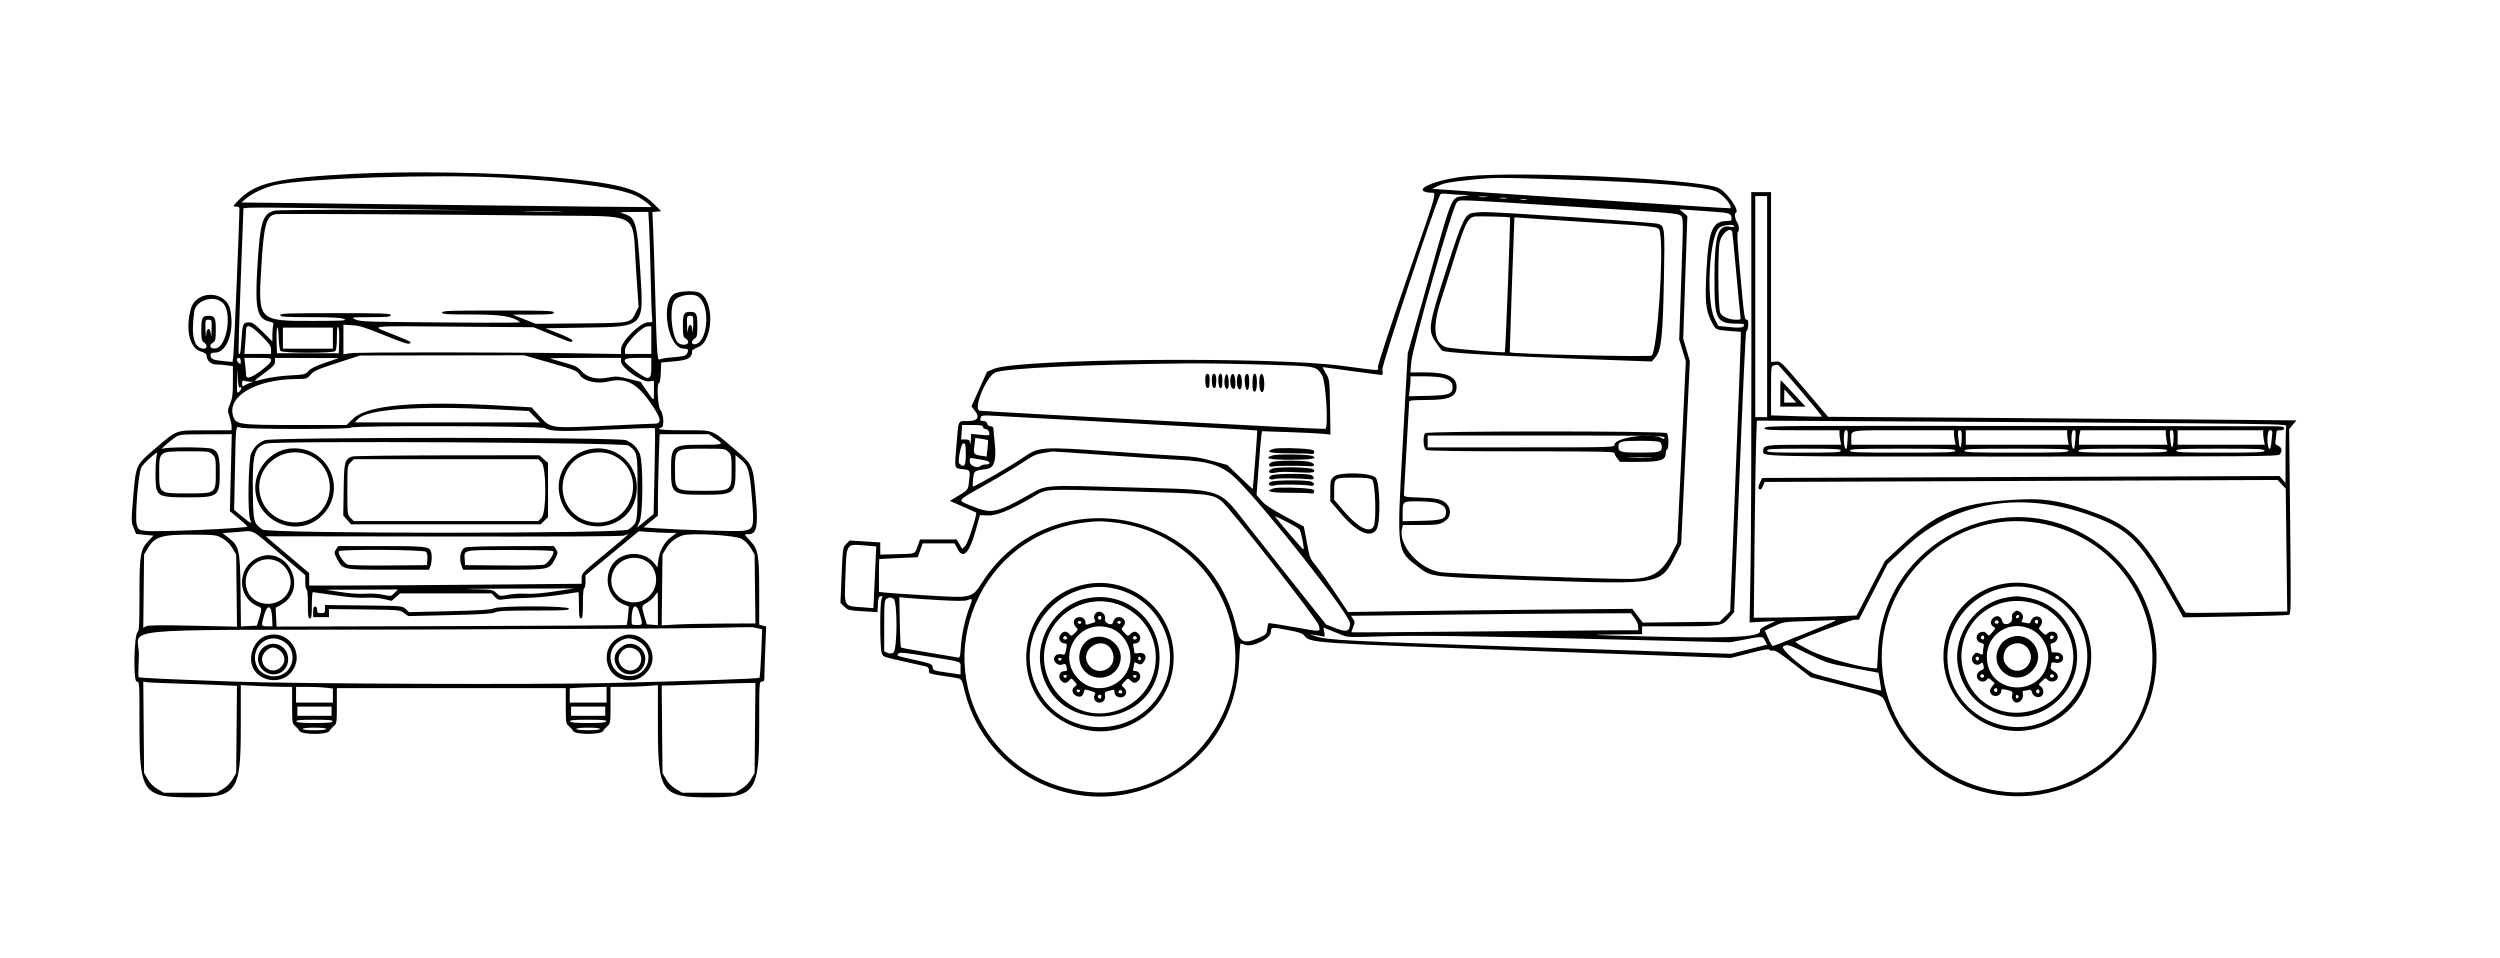 <svg id="svg" xmlns="http://www.w3.org/2000/svg" xmlns:xlink="http://www.w3.org/1999/xlink" width="400" height="153.263" viewBox="0, 0, 400,153.263"><g id="svgg"><path id="path0" d="M56.632 27.813 C 44.305 28.464,40.921 29.231,38.218 31.987 C 37.196 33.029,37.186 33.053,37.745 33.053 C 38.149 33.053,38.315 33.160,38.315 33.421 C 38.310 35.157,37.448 55.940,37.345 56.800 L 37.212 57.915 35.711 57.773 C 34.087 57.619,33.684 57.428,33.684 56.816 C 33.684 56.508,33.840 56.421,34.393 56.421 C 36.315 56.421,37.549 52.986,36.846 49.596 C 36.188 46.427,31.359 46.333,30.520 49.474 C 29.656 52.708,30.332 55.654,32.066 56.211 C 32.799 56.445,33.052 56.634,33.059 56.947 C 33.073 57.678,33.783 58.316,34.583 58.316 C 34.983 58.316,35.749 58.376,36.286 58.450 L 37.263 58.584 37.263 61.053 C 37.263 63.088,37.185 63.711,36.819 64.593 C 36.394 65.614,36.389 65.707,36.713 66.658 C 36.900 67.206,37.053 67.921,37.053 68.248 L 37.053 68.842 32.895 68.851 C 27.972 68.861,28.440 68.693,24.859 71.738 C 21.719 74.409,21.757 74.325,21.318 79.484 C 20.987 83.366,20.989 83.526,21.376 84.462 L 21.776 85.428 23.163 85.565 L 24.550 85.702 23.757 86.535 C 22.449 87.911,22.316 88.711,22.316 95.226 C 22.316 99.884,22.262 100.943,22.016 101.135 C 21.440 101.584,21.300 109.053,21.868 109.053 C 22.316 109.053,22.316 109.055,22.316 115.962 C 22.316 126.820,22.845 127.579,30.421 127.579 C 37.954 127.579,38.526 126.779,38.526 116.245 L 38.526 109.619 41.211 109.756 C 42.687 109.831,44.534 109.893,45.316 109.894 L 46.737 109.895 46.737 112.827 C 46.737 115.611,46.761 115.779,47.211 116.151 C 47.471 116.367,47.789 116.729,47.918 116.956 C 48.271 117.581,52.360 117.581,52.714 116.956 C 52.842 116.729,53.161 116.367,53.421 116.151 C 53.869 115.780,53.895 115.607,53.895 112.932 L 53.895 110.105 72.211 110.105 L 90.526 110.105 90.526 112.932 C 90.526 115.607,90.552 115.780,91.000 116.151 C 91.261 116.367,91.579 116.729,91.707 116.956 C 92.061 117.581,96.150 117.581,96.503 116.956 C 96.632 116.729,96.950 116.367,97.211 116.151 C 97.660 115.779,97.684 115.611,97.684 112.827 L 97.684 109.895 99.737 109.893 C 100.866 109.893,102.571 109.831,103.526 109.757 L 105.263 109.622 105.263 116.246 C 105.263 126.779,105.835 127.579,113.368 127.579 C 120.944 127.579,121.474 126.820,121.474 115.962 C 121.474 109.193,121.482 109.053,121.895 109.053 C 122.262 109.053,122.316 108.912,122.316 107.947 C 122.317 107.339,122.379 105.355,122.454 103.538 L 122.591 100.235 122.032 100.095 L 121.474 99.954 121.474 94.752 C 121.474 88.712,121.327 87.896,119.992 86.492 C 118.994 85.444,119.001 85.474,119.780 85.474 C 121.081 85.474,121.328 84.213,120.933 79.599 C 120.484 74.362,120.493 74.382,117.523 71.857 C 113.739 68.639,114.283 68.844,109.526 68.843 C 106.966 68.843,105.474 68.765,105.474 68.632 C 105.474 68.516,105.616 68.421,105.789 68.421 C 106.298 68.421,106.219 66.306,105.684 65.627 C 105.228 65.047,105.038 61.263,105.465 61.263 C 105.576 61.263,105.694 60.529,105.728 59.632 L 105.789 58.000 107.921 57.811 C 110.128 57.615,110.737 57.260,110.737 56.172 C 110.737 56.012,111.136 55.743,111.625 55.572 C 114.207 54.673,114.356 47.857,111.817 46.796 C 111.034 46.469,108.697 46.577,107.950 46.975 C 105.591 48.231,106.832 55.789,109.397 55.789 C 110.135 55.789,110.246 55.975,109.899 56.623 C 109.733 56.933,109.319 57.036,107.742 57.158 C 106.668 57.242,105.679 57.399,105.543 57.509 C 105.176 57.806,105.084 56.494,104.846 47.474 C 104.730 43.074,104.577 38.225,104.507 36.699 L 104.380 33.925 105.084 33.857 L 105.789 33.789 104.620 32.628 C 102.073 30.099,98.970 29.296,88.000 28.330 C 79.560 27.586,65.366 27.352,56.632 27.813 M234.632 28.209 C 229.614 28.725,225.694 30.433,228.632 30.822 C 229.946 30.997,230.417 29.170,225.043 44.744 C 222.491 52.142,220.431 58.436,220.465 58.729 C 220.538 59.360,221.097 59.379,214.737 58.533 C 203.408 57.026,162.914 57.377,159.017 59.016 L 157.928 59.474 156.680 62.243 L 155.431 65.012 155.933 65.653 C 156.831 66.801,156.464 67.368,154.823 67.368 C 153.245 67.368,153.381 67.097,153.060 70.878 C 152.697 75.143,152.641 74.892,154.000 75.062 C 155.295 75.224,155.267 75.165,155.019 77.228 C 154.876 78.425,154.923 78.375,152.673 79.724 L 151.978 80.141 154.042 81.044 C 155.177 81.541,156.135 81.973,156.172 82.005 C 156.398 82.201,154.844 86.971,154.427 87.363 L 153.949 87.812 153.508 87.064 L 153.067 86.316 150.134 86.316 L 147.200 86.316 146.812 87.395 C 146.347 88.687,146.596 88.594,143.421 88.673 L 140.842 88.737 140.842 87.762 L 140.842 86.787 138.396 86.634 L 135.949 86.482 135.397 87.034 C 134.850 87.581,134.843 87.627,134.658 92.025 L 134.471 96.463 135.078 97.058 C 135.646 97.616,135.832 97.663,138.041 97.800 L 140.398 97.947 140.462 96.713 C 140.514 95.712,140.600 95.464,140.912 95.404 C 141.239 95.342,141.263 95.396,141.070 95.757 C 140.753 96.350,140.765 103.811,141.085 104.512 C 141.365 105.128,141.167 105.056,144.842 105.885 C 146.405 106.237,147.897 106.575,148.158 106.635 C 148.489 106.712,148.632 106.899,148.632 107.258 C 148.632 107.821,148.468 107.769,151.849 108.290 C 154.073 108.633,153.784 108.352,154.399 110.777 C 157.826 124.284,172.942 131.318,185.579 125.285 C 193.207 121.643,197.890 114.461,198.255 105.842 C 198.323 104.250,198.429 102.947,198.490 102.947 C 198.551 102.947,198.893 103.050,199.248 103.177 C 200.409 103.588,203.242 102.209,203.328 101.191 C 203.405 100.284,203.325 100.294,206.203 100.831 C 207.717 101.113,208.394 101.338,208.639 101.641 C 209.661 102.903,209.192 102.871,244.526 104.122 L 276.947 105.271 279.987 104.491 C 282.146 103.937,283.050 103.783,283.110 103.960 C 283.157 104.102,283.391 104.160,283.653 104.094 C 284.008 104.005,284.760 104.483,286.933 106.176 L 289.752 108.373 295.350 109.798 C 301.819 111.445,301.122 111.086,301.979 113.211 C 308.035 128.231,327.168 132.226,338.548 120.846 C 348.359 111.035,346.854 94.618,335.418 86.712 C 320.981 76.732,301.258 86.639,300.479 104.263 C 300.414 105.739,300.346 106.947,300.328 106.947 C 298.229 106.947,292.125 105.328,289.766 104.146 C 288.294 103.408,287.175 102.751,287.281 102.685 C 288.135 102.158,296.156 99.158,296.713 99.158 L 297.422 99.158 299.711 94.711 L 302.000 90.264 305.053 87.417 C 312.822 80.171,323.659 78.428,334.907 82.616 C 340.867 84.835,342.592 86.663,348.103 96.601 L 349.312 98.781 357.551 98.637 C 362.082 98.558,365.967 98.444,366.184 98.382 C 366.568 98.274,366.575 97.837,366.423 83.458 L 366.267 68.645 366.849 67.954 L 367.430 67.263 350.926 67.115 C 341.848 67.033,324.989 66.904,313.461 66.826 L 292.500 66.686 288.711 62.238 C 284.949 57.823,284.915 57.790,284.145 57.851 L 283.368 57.913 283.368 44.325 L 283.368 30.737 281.786 30.737 L 280.204 30.737 280.223 56.368 C 280.234 70.466,280.173 85.958,280.089 90.796 L 279.935 99.592 282.020 99.477 L 284.105 99.362 282.792 99.986 C 281.892 100.413,281.514 100.703,281.592 100.905 C 281.956 101.855,277.432 102.151,266.401 101.900 C 254.484 101.629,253.086 101.558,258.684 101.509 L 262.737 101.474 262.737 100.842 L 262.737 100.211 267.652 100.211 C 275.213 100.211,275.543 100.164,276.597 98.939 L 277.462 97.936 278.343 75.547 C 278.828 63.233,279.300 53.108,279.392 53.046 C 279.753 52.806,279.864 51.158,279.519 51.158 C 279.111 51.158,279.096 51.055,278.400 43.398 C 277.970 38.674,277.897 37.181,278.089 37.063 C 278.339 36.908,278.219 35.921,277.895 35.474 C 277.596 35.062,277.473 34.141,277.705 34.063 C 278.469 33.809,276.320 30.699,274.947 30.071 C 271.831 28.645,243.227 27.324,234.632 28.209 M80.421 28.424 C 92.087 29.062,99.614 30.129,102.099 31.496 C 103.052 32.021,104.327 33.022,104.182 33.133 C 104.140 33.165,90.605 33.024,74.105 32.820 C 57.605 32.616,42.874 32.439,41.368 32.426 L 38.632 32.404 39.368 31.770 C 40.403 30.880,42.486 29.925,44.159 29.575 C 49.308 28.497,69.838 27.845,80.421 28.424 M250.769 28.743 C 264.874 29.188,272.948 29.836,274.645 30.658 C 275.799 31.217,277.241 32.972,276.837 33.326 C 276.760 33.393,234.072 30.607,230.000 30.269 L 229.158 30.199 230.211 29.694 C 231.037 29.297,232.010 29.111,234.737 28.831 C 239.253 28.367,238.926 28.368,250.769 28.743 M234.000 31.184 C 235.258 31.214,235.259 31.215,234.316 31.350 C 232.126 31.665,232.515 30.769,228.670 44.385 L 225.241 56.526 224.435 71.040 C 223.464 88.517,223.403 88.058,227.094 90.848 C 229.050 92.327,228.817 92.301,245.263 92.844 C 266.158 93.533,265.634 93.629,268.180 88.632 L 268.985 87.053 269.680 72.411 L 270.375 57.769 269.844 55.978 L 269.313 54.187 269.645 44.382 L 269.978 34.577 269.357 34.028 L 268.737 33.479 270.211 33.593 C 271.021 33.655,272.806 33.781,274.177 33.872 C 276.731 34.042,277.042 34.164,277.049 35.000 C 277.052 35.284,276.877 35.368,276.288 35.368 C 274.027 35.368,273.400 36.822,273.059 42.848 C 272.768 47.999,272.895 49.564,273.741 51.263 C 274.521 52.830,274.421 52.772,276.665 52.950 L 278.526 53.097 278.526 54.139 C 278.526 54.711,278.145 64.767,277.679 76.485 L 276.831 97.789 275.992 98.632 L 275.152 99.474 268.997 99.545 L 262.842 99.616 262.006 98.513 L 261.170 97.411 246.217 97.549 C 237.992 97.625,227.758 97.740,223.474 97.805 L 215.684 97.924 213.684 94.922 C 212.584 93.271,211.203 91.331,210.616 90.610 C 209.676 89.457,209.515 89.115,209.279 87.755 C 209.131 86.906,208.919 85.766,208.806 85.223 L 208.602 84.235 205.565 82.592 C 203.341 81.388,202.330 80.711,201.788 80.063 L 201.048 79.178 201.374 74.799 C 201.553 72.391,201.750 70.100,201.812 69.709 L 201.924 68.996 206.173 69.138 C 208.509 69.215,210.973 69.336,211.647 69.405 L 212.873 69.532 212.805 65.134 C 212.737 60.756,212.734 60.733,212.149 59.737 C 211.826 59.187,211.589 58.737,211.623 58.737 C 211.657 58.737,213.753 59.021,216.282 59.368 C 218.810 59.716,220.978 60.000,221.098 60.000 C 221.236 60.000,221.266 59.683,221.180 59.140 C 221.063 58.410,229.692 32.345,230.470 31.079 C 230.532 30.978,231.068 30.954,231.660 31.025 C 232.252 31.096,233.305 31.168,234.000 31.184 M237.842 31.519 C 237.524 31.567,237.003 31.567,236.684 31.519 C 236.366 31.471,236.626 31.432,237.263 31.432 C 237.900 31.432,238.161 31.471,237.842 31.519 M282.737 49.053 L 282.737 66.737 281.789 66.737 L 280.842 66.737 280.842 49.053 L 280.842 31.368 281.789 31.368 L 282.737 31.368 282.737 49.053 M241.108 31.727 C 240.849 31.777,240.376 31.778,240.056 31.730 C 239.736 31.682,239.947 31.641,240.526 31.639 C 241.105 31.638,241.367 31.677,241.108 31.727 M244.263 31.938 C 244.003 31.988,243.576 31.988,243.316 31.938 C 243.055 31.888,243.268 31.847,243.789 31.847 C 244.311 31.847,244.524 31.888,244.263 31.938 M251.466 33.051 C 267.381 34.032,268.538 34.129,268.926 34.517 C 269.338 34.928,269.339 35.027,269.006 44.632 L 268.671 54.332 269.202 56.061 L 269.734 57.789 269.046 72.316 L 268.359 86.842 267.555 88.421 C 265.899 91.673,264.289 92.631,260.480 92.632 C 256.025 92.632,232.574 91.801,230.668 91.575 C 227.165 91.159,223.651 87.251,224.334 84.530 L 224.467 84.000 227.300 84.000 C 230.188 84.000,230.638 83.904,231.526 83.095 C 232.087 82.584,232.153 81.576,231.671 80.888 C 231.023 79.962,230.174 79.714,227.316 79.619 C 224.744 79.533,224.632 79.510,224.633 79.080 C 224.634 78.834,224.822 75.458,225.051 71.579 C 225.280 67.700,225.468 64.408,225.470 64.263 C 225.473 64.066,226.160 64.000,228.197 64.000 C 231.901 64.000,233.053 63.497,233.053 61.877 C 233.053 60.274,231.512 59.582,227.939 59.580 L 225.667 59.579 225.804 57.947 C 226.017 55.417,232.447 32.880,233.099 32.378 C 233.710 31.909,231.810 31.839,251.466 33.051 M63.579 33.471 L 76.105 33.649 60.357 33.581 C 51.082 33.542,44.318 33.594,43.901 33.709 C 41.988 34.238,41.612 35.496,41.174 42.842 C 40.774 49.542,41.124 51.027,43.209 51.485 C 43.716 51.596,43.806 51.702,43.706 52.074 C 43.639 52.323,43.583 52.998,43.582 53.574 L 43.579 54.621 42.048 53.100 C 40.831 51.891,40.388 51.580,39.890 51.582 C 38.888 51.587,38.805 51.762,38.644 54.211 C 38.493 56.500,38.432 56.818,38.193 56.579 C 38.126 56.512,38.268 51.309,38.510 45.018 C 38.751 38.727,38.948 33.484,38.948 33.368 C 38.947 33.145,41.404 33.155,63.579 33.471 M89.433 33.841 C 88.079 33.878,85.806 33.878,84.380 33.842 C 82.955 33.805,84.063 33.775,86.842 33.775 C 89.621 33.775,90.787 33.805,89.433 33.841 M103.862 36.263 C 103.934 37.566,104.046 41.237,104.111 44.421 C 104.176 47.605,104.276 50.518,104.335 50.895 C 104.438 51.564,104.423 51.579,103.646 51.579 C 102.441 51.579,99.368 54.644,99.368 55.845 L 99.368 56.647 91.947 56.527 C 80.104 56.336,57.261 56.328,56.053 56.515 L 54.947 56.685 54.947 54.319 L 54.947 51.952 56.368 52.037 C 57.535 52.106,58.464 52.397,61.552 53.656 C 64.207 54.740,65.380 55.125,65.538 54.968 C 65.831 54.674,65.989 54.759,62.737 53.455 C 59.213 52.042,58.276 52.147,73.368 52.265 L 85.368 52.359 88.261 53.548 C 91.352 54.818,91.579 54.881,91.579 54.473 C 91.579 54.328,90.608 53.831,89.421 53.368 L 87.263 52.526 93.684 52.417 C 103.192 52.256,103.030 52.425,102.439 43.324 C 101.922 35.378,101.714 34.705,99.599 34.140 C 98.988 33.977,99.312 33.934,101.287 33.916 L 103.732 33.895 103.862 36.263 M235.767 34.043 C 234.384 34.256,234.030 34.997,231.403 43.186 C 228.490 52.269,228.410 52.852,229.803 54.876 C 230.234 55.501,230.654 56.054,230.737 56.105 C 231.263 56.430,239.187 56.921,250.822 57.348 L 264.275 57.843 264.765 57.290 C 265.814 56.105,266.037 54.218,266.222 44.930 C 266.392 36.384,266.369 36.155,265.303 35.815 C 264.537 35.571,239.409 33.875,237.368 33.930 C 236.789 33.945,236.069 33.996,235.767 34.043 M87.511 34.494 C 102.823 34.669,101.130 33.669,101.755 42.912 L 102.173 49.087 101.725 50.007 C 100.898 51.710,101.069 51.676,92.925 51.747 L 85.725 51.810 83.862 51.077 L 82.000 50.344 85.316 50.330 C 88.117 50.318,88.632 50.267,88.632 50.000 C 88.632 49.724,87.497 49.684,79.684 49.684 C 71.871 49.684,70.737 49.724,70.737 50.000 C 70.737 50.271,71.403 50.316,75.471 50.316 C 80.212 50.316,82.107 50.620,83.200 51.558 C 83.338 51.676,75.150 51.659,62.842 51.517 C 58.450 51.466,57.457 51.398,56.842 51.105 C 56.118 50.759,56.161 50.753,59.316 50.745 C 62.026 50.738,62.526 50.688,62.526 50.421 C 62.526 50.145,61.404 50.105,53.684 50.105 C 45.965 50.105,44.842 50.145,44.842 50.421 C 44.842 50.692,45.519 50.738,49.632 50.746 C 53.230 50.753,54.578 50.828,55.053 51.045 C 55.608 51.299,55.009 51.336,50.105 51.347 C 41.305 51.366,41.293 51.353,41.801 42.851 C 42.219 35.847,42.597 34.476,44.165 34.266 C 44.881 34.170,71.478 34.310,87.511 34.494 M241.593 34.787 C 241.704 34.899,240.894 56.229,240.774 56.349 C 240.662 56.460,234.014 55.944,231.884 55.658 C 229.522 55.341,229.038 52.733,230.501 48.207 C 231.080 46.414,232.188 42.911,232.963 40.421 C 234.404 35.796,234.861 34.889,235.871 34.656 C 236.302 34.557,241.483 34.675,241.593 34.787 M254.632 35.584 C 265.975 36.294,265.415 36.210,265.606 37.227 C 266.230 40.555,265.170 56.097,264.265 56.885 C 263.949 57.160,241.808 56.648,241.559 56.360 C 241.529 56.326,242.269 34.996,242.307 34.793 C 242.312 34.766,242.861 34.793,243.526 34.854 C 244.192 34.915,249.189 35.243,254.632 35.584 M277.474 36.205 C 277.474 36.320,277.202 36.356,276.858 36.287 C 274.844 35.885,274.316 37.630,274.316 44.690 C 274.316 51.275,274.596 51.789,278.184 51.789 C 278.951 51.789,279.120 51.853,279.024 52.105 C 278.889 52.456,278.255 52.496,276.229 52.284 L 274.922 52.148 274.332 50.969 C 272.915 48.137,273.476 37.699,275.114 36.411 C 275.663 35.978,277.474 35.821,277.474 36.205 M277.152 37.105 C 277.199 37.250,277.480 40.068,277.776 43.368 C 278.072 46.668,278.368 49.771,278.433 50.263 C 278.552 51.154,278.549 51.158,277.879 51.158 C 276.676 51.158,275.573 50.705,275.249 50.078 C 274.872 49.348,274.815 39.970,275.179 38.632 C 275.550 37.270,276.871 36.248,277.152 37.105 M111.741 47.484 C 113.644 48.818,113.322 54.558,111.316 55.059 C 110.599 55.238,110.484 54.575,111.158 54.154 C 111.524 53.926,111.579 53.663,111.579 52.146 C 111.579 50.205,111.419 49.895,110.421 49.895 C 109.423 49.895,109.263 50.205,109.263 52.146 C 109.263 53.663,109.318 53.926,109.684 54.154 C 110.705 54.791,109.727 55.534,108.636 54.950 C 107.519 54.352,106.992 49.313,107.916 48.069 C 108.554 47.210,110.849 46.859,111.741 47.484 M35.669 48.492 C 37.208 50.031,36.276 55.595,34.453 55.750 C 33.564 55.825,33.358 55.252,34.105 54.786 C 34.471 54.557,34.526 54.295,34.526 52.777 C 34.526 50.837,34.367 50.526,33.368 50.526 C 32.370 50.526,32.211 50.837,32.211 52.777 C 32.211 54.295,32.266 54.557,32.632 54.786 C 33.178 55.127,33.186 55.789,32.643 55.789 C 31.045 55.789,30.518 53.784,31.081 49.848 C 31.345 47.998,34.301 47.124,35.669 48.492 M110.911 52.158 C 110.888 53.143,110.842 53.435,110.793 52.895 C 110.741 52.312,110.611 52.000,110.421 52.000 C 110.231 52.000,110.101 52.312,110.049 52.895 C 110.000 53.435,109.954 53.143,109.932 52.158 C 109.895 50.548,109.902 50.526,110.421 50.526 C 110.940 50.526,110.947 50.548,110.911 52.158 M33.858 52.789 C 33.836 53.775,33.789 54.067,33.741 53.526 C 33.688 52.943,33.558 52.632,33.368 52.632 C 33.178 52.632,33.049 52.943,32.996 53.526 C 32.948 54.067,32.901 53.775,32.879 52.789 C 32.843 51.180,32.849 51.158,33.368 51.158 C 33.888 51.158,33.894 51.180,33.858 52.789 M41.847 53.742 C 43.104 55.007,43.368 55.391,43.368 55.952 L 43.368 56.632 41.232 56.632 L 39.096 56.632 39.232 55.021 C 39.307 54.135,39.368 53.140,39.368 52.810 C 39.368 51.740,40.152 52.035,41.847 53.742 M44.877 56.147 C 45.190 56.524,53.267 56.544,53.642 56.168 C 53.801 56.009,53.895 55.214,53.895 54.021 C 53.895 52.710,53.962 52.194,54.114 52.345 C 54.243 52.475,54.308 53.371,54.272 54.545 L 54.211 56.526 49.263 56.526 L 44.316 56.526 44.254 54.648 C 44.221 53.615,44.268 52.621,44.360 52.438 C 44.457 52.243,44.552 52.885,44.588 53.989 C 44.622 55.025,44.752 55.996,44.877 56.147 M104.211 54.421 L 104.211 56.632 102.105 56.632 L 100.000 56.632 100.000 55.952 C 100.000 55.021,102.724 52.211,103.626 52.211 L 104.211 52.211 104.211 54.421 M53.263 54.105 L 53.263 55.789 49.263 55.789 L 45.263 55.789 45.263 54.105 L 45.263 52.421 49.263 52.421 L 53.263 52.421 53.263 54.105 M88.060 58.053 C 92.148 59.227,92.288 59.286,92.775 60.020 C 93.424 61.000,95.506 61.474,97.284 61.048 C 99.988 60.399,101.742 61.212,103.788 64.062 C 105.819 66.893,106.034 67.788,104.684 67.792 C 104.250 67.794,100.863 67.938,97.158 68.113 C 88.044 68.544,88.139 68.557,86.417 66.670 L 85.057 65.179 80.160 64.899 C 66.553 64.120,58.753 64.804,56.520 66.972 L 55.460 68.000 47.452 68.000 C 38.123 68.000,37.712 67.940,37.288 66.525 C 36.337 63.352,41.027 60.665,47.564 60.638 C 49.067 60.632,49.149 60.605,49.698 59.947 C 50.191 59.357,50.769 59.100,53.924 58.073 L 57.579 56.883 70.713 56.863 L 83.846 56.842 88.060 58.053 M38.526 57.815 C 38.526 58.282,38.478 58.327,38.211 58.105 C 38.037 57.961,37.895 57.713,37.895 57.553 C 37.895 57.394,38.037 57.263,38.211 57.263 C 38.411 57.263,38.526 57.465,38.526 57.815 M43.368 57.679 C 43.368 57.950,42.830 58.501,41.823 59.258 C 40.148 60.519,39.370 60.737,39.367 59.947 C 39.366 59.687,39.305 58.976,39.232 58.368 L 39.099 57.263 41.234 57.263 C 43.220 57.263,43.368 57.292,43.368 57.679 M52.013 58.047 C 50.469 58.575,49.674 58.967,49.338 59.366 C 48.883 59.907,48.740 59.941,46.377 60.068 C 45.012 60.142,43.187 60.388,42.322 60.616 C 40.322 61.141,40.322 61.151,42.319 59.682 C 43.727 58.646,44.000 58.349,44.000 57.854 L 44.000 57.263 49.105 57.280 L 54.211 57.296 52.013 58.047 M99.368 57.851 C 99.368 58.798,102.625 61.128,103.793 61.016 L 104.632 60.936 104.632 62.468 C 104.632 64.324,104.710 64.319,103.486 62.544 L 102.483 61.089 100.576 60.618 C 98.877 60.198,98.530 60.174,97.387 60.398 C 95.443 60.778,94.001 60.445,93.053 59.395 C 92.409 58.683,92.049 58.506,90.211 58.003 C 89.053 57.685,88.066 57.389,88.018 57.344 C 87.969 57.300,90.504 57.263,93.649 57.263 L 99.368 57.263 99.368 57.851 M104.211 58.842 C 104.211 60.899,103.809 60.962,101.545 59.258 C 99.297 57.566,99.382 57.263,102.105 57.263 L 104.211 57.263 104.211 58.842 M202.211 58.338 C 210.811 58.602,210.541 58.553,211.527 60.042 C 212.120 60.938,212.579 68.176,212.070 68.625 C 211.944 68.737,157.016 65.838,156.692 65.703 C 155.710 65.293,157.845 60.185,159.247 59.589 C 160.826 58.919,173.917 58.305,190.105 58.142 C 192.479 58.118,197.926 58.206,202.211 58.338 M288.074 62.450 C 290.008 64.724,291.561 66.615,291.524 66.652 C 291.487 66.688,289.637 66.661,287.413 66.590 L 283.368 66.460 283.368 62.508 C 283.368 58.577,283.371 58.555,283.842 58.464 C 284.103 58.414,284.370 58.360,284.436 58.344 C 284.503 58.329,286.140 60.176,288.074 62.450 M38.310 62.004 C 38.706 61.759,38.706 62.278,38.311 62.636 C 37.899 63.009,37.895 62.992,37.938 60.822 C 37.980 58.649,37.981 58.646,38.051 60.376 C 38.091 61.335,38.207 62.067,38.310 62.004 M192.987 59.925 C 192.755 60.157,192.820 61.856,193.067 62.009 C 193.415 62.224,193.513 62.003,193.547 60.926 C 193.577 60.006,193.336 59.576,192.987 59.925 M194.039 59.925 C 193.808 60.157,193.873 61.856,194.119 62.009 C 194.468 62.224,194.566 62.003,194.600 60.926 C 194.629 60.006,194.389 59.576,194.039 59.925 M195.088 59.930 C 194.785 60.233,194.936 62.105,195.263 62.105 C 195.506 62.105,195.579 61.836,195.579 60.947 C 195.579 59.875,195.437 59.581,195.088 59.930 M195.938 60.665 C 195.809 61.629,196.110 62.501,196.453 62.157 C 196.725 61.885,196.590 59.948,196.292 59.851 C 196.156 59.806,196.008 60.146,195.938 60.665 M196.973 60.114 C 196.735 60.733,196.837 61.839,197.155 62.103 C 197.573 62.450,197.733 62.035,197.645 60.830 C 197.577 59.902,197.206 59.507,196.973 60.114 M198.026 60.114 C 197.831 60.621,197.873 61.745,198.100 62.104 C 198.447 62.653,198.767 62.030,198.697 60.941 C 198.631 59.922,198.270 59.477,198.026 60.114 M199.251 60.062 C 199.015 60.676,199.248 62.421,199.566 62.421 C 199.955 62.421,200.005 59.967,199.619 59.838 C 199.481 59.792,199.316 59.893,199.251 60.062 M200.550 59.961 C 200.363 60.264,200.338 62.222,200.518 62.513 C 200.828 63.015,201.105 62.362,201.105 61.130 C 201.105 60.017,200.849 59.478,200.550 59.961 M201.605 60.114 C 201.407 60.630,201.454 62.169,201.679 62.525 C 202.048 63.109,202.342 62.434,202.275 61.153 C 202.212 59.959,201.869 59.426,201.605 60.114 M230.842 60.443 C 231.932 60.741,232.421 61.191,232.421 61.895 C 232.421 63.051,231.857 63.256,228.474 63.332 L 225.412 63.400 225.548 62.408 C 225.623 61.862,225.684 61.144,225.684 60.813 L 225.684 60.211 227.842 60.212 C 229.029 60.212,230.379 60.316,230.842 60.443 M39.965 61.069 L 40.526 61.086 39.895 61.308 C 39.547 61.430,39.145 61.624,39.000 61.738 C 38.803 61.894,38.737 61.802,38.737 61.372 C 38.737 60.934,38.816 60.828,39.070 60.925 C 39.253 60.995,39.656 61.060,39.965 61.069 M284.842 62.947 L 284.842 65.053 286.861 65.053 L 288.880 65.053 286.937 62.947 C 285.869 61.789,284.960 60.842,284.918 60.842 C 284.876 60.842,284.842 61.789,284.842 62.947 M286.517 63.421 L 287.422 64.421 286.448 64.421 L 285.474 64.421 285.474 63.333 C 285.474 62.735,285.505 62.285,285.543 62.333 C 285.581 62.382,286.020 62.871,286.517 63.421 M79.416 65.509 L 84.622 65.763 85.513 66.671 L 86.403 67.579 71.586 67.579 L 56.769 67.579 57.254 67.063 C 58.767 65.452,66.762 64.891,79.416 65.509 M180.388 67.684 C 191.776 68.304,201.122 68.842,201.159 68.880 C 201.210 68.932,200.500 78.114,200.436 78.239 C 200.428 78.254,199.512 77.397,198.400 76.333 L 196.380 74.399 193.927 73.732 C 192.005 73.209,190.881 73.038,188.737 72.942 C 187.232 72.875,182.123 72.545,177.384 72.210 C 166.711 71.454,166.197 71.490,163.789 73.157 C 161.886 74.475,155.807 77.982,155.667 77.843 C 155.613 77.788,155.630 77.218,155.706 76.576 C 155.856 75.297,155.806 75.332,157.946 75.019 C 159.080 74.853,159.445 73.602,159.157 70.871 C 159.046 69.813,158.953 68.782,158.951 68.579 C 158.949 68.347,158.785 68.211,158.507 68.211 C 158.243 68.211,158.022 68.041,157.956 67.789 C 157.884 67.517,157.669 67.368,157.344 67.368 C 156.839 67.368,156.751 67.220,156.949 66.701 C 157.027 66.499,157.420 66.440,158.370 66.489 C 159.093 66.526,169.001 67.064,180.388 67.684 M349.852 67.718 C 363.613 67.837,365.898 67.900,365.799 68.156 C 365.736 68.321,365.684 70.442,365.684 72.871 L 365.684 77.287 365.201 76.725 L 364.718 76.163 323.332 76.320 L 281.946 76.477 281.601 77.200 C 281.272 77.891,281.298 78.316,281.671 78.316 C 281.766 78.316,281.956 78.045,282.093 77.713 L 282.343 77.110 323.381 76.953 L 364.420 76.796 365.068 77.490 L 365.717 78.185 365.838 88.009 L 365.960 97.834 357.938 97.988 C 353.525 98.073,349.826 98.087,349.716 98.020 C 349.607 97.952,348.849 96.688,348.031 95.212 C 343.173 86.430,341.057 84.233,335.449 82.143 C 330.540 80.313,327.507 79.733,323.684 79.894 C 314.163 80.293,310.267 81.727,304.705 86.876 L 301.579 89.771 299.316 94.126 L 297.053 98.481 293.421 98.610 C 291.424 98.681,287.724 98.762,285.199 98.790 L 280.608 98.842 280.730 86.526 C 280.798 79.753,280.908 72.656,280.976 70.756 L 281.100 67.301 307.445 67.441 C 321.934 67.517,341.017 67.642,349.852 67.718 M157.263 68.301 C 157.263 68.467,157.476 68.633,157.737 68.670 C 158.046 68.713,158.235 68.906,158.280 69.225 C 158.348 69.707,158.332 69.711,156.859 69.566 L 155.368 69.419 155.337 70.446 C 155.318 71.061,155.270 71.241,155.218 70.895 C 155.143 70.403,155.029 70.316,154.460 70.316 L 153.789 70.316 153.862 69.158 L 153.934 68.000 155.598 68.000 C 156.902 68.000,157.263 68.065,157.263 68.301 M288.368 68.161 C 283.182 68.209,282.316 68.262,282.316 68.530 C 282.316 68.799,283.150 68.842,288.316 68.842 L 294.316 68.842 294.316 69.342 C 294.316 69.617,294.375 70.138,294.447 70.500 L 294.579 71.158 288.673 71.158 C 282.399 71.158,282.105 71.204,282.105 72.183 C 282.105 73.081,280.765 73.053,323.501 73.053 C 360.393 73.053,364.423 73.020,364.722 72.722 C 365.221 72.223,365.126 71.603,364.508 71.322 C 364.051 71.114,363.984 70.976,364.087 70.458 C 364.155 70.119,364.211 69.617,364.211 69.342 C 364.211 68.927,364.318 68.842,364.842 68.842 C 365.263 68.842,365.474 68.737,365.474 68.526 C 365.474 68.273,365.151 68.210,363.842 68.208 C 362.945 68.207,346.958 68.183,328.316 68.156 C 309.674 68.128,291.697 68.130,288.368 68.161 M47.618 68.632 C 52.962 68.632,56.022 68.556,56.105 68.421 C 56.329 68.059,86.639 68.139,87.218 68.504 C 88.057 69.032,89.897 69.074,97.340 68.734 C 101.376 68.549,104.725 68.444,104.782 68.501 C 104.838 68.557,104.815 71.672,104.730 75.422 L 104.576 82.240 103.243 83.337 L 101.909 84.434 102.318 83.533 C 102.920 82.207,102.936 73.820,102.339 72.526 C 101.869 71.507,101.202 70.866,100.162 70.431 C 98.977 69.936,43.550 69.936,42.365 70.431 C 41.324 70.866,40.658 71.507,40.187 72.526 C 39.738 73.499,39.592 81.980,40.006 83.068 C 40.320 83.893,40.242 83.868,38.784 82.667 L 37.462 81.579 37.595 75.053 C 37.744 67.698,37.673 68.176,38.580 68.437 C 38.954 68.544,43.021 68.632,47.618 68.632 M295.617 70.263 C 295.533 71.637,295.462 71.957,295.284 71.772 C 294.915 71.389,294.930 68.842,295.301 68.842 C 295.667 68.842,295.696 68.973,295.617 70.263 M312.632 69.342 C 312.632 69.617,312.691 70.138,312.763 70.500 L 312.895 71.158 304.553 71.158 L 296.211 71.158 296.211 70.333 C 296.211 68.724,295.550 68.842,304.549 68.842 L 312.632 68.842 312.632 69.342 M313.880 69.947 C 313.857 71.652,313.572 72.120,313.405 70.728 C 313.206 69.070,313.227 68.842,313.579 68.842 C 313.821 68.842,313.891 69.099,313.880 69.947 M330.737 69.342 C 330.737 69.617,330.796 70.138,330.868 70.500 L 331.000 71.158 322.763 71.158 L 314.526 71.158 314.526 70.000 L 314.526 68.842 322.632 68.842 L 330.737 68.842 330.737 69.342 M332.053 70.263 C 331.947 71.650,331.877 71.951,331.705 71.772 C 331.322 71.374,331.352 68.842,331.741 68.842 C 332.131 68.842,332.154 68.946,332.053 70.263 M346.526 69.342 C 346.526 69.617,346.586 70.138,346.658 70.500 L 346.789 71.158 339.711 71.158 L 332.632 71.158 332.634 70.474 C 332.636 70.097,332.694 69.576,332.764 69.316 L 332.891 68.842 339.709 68.842 L 346.526 68.842 346.526 69.342 M347.775 69.947 C 347.752 71.652,347.467 72.120,347.299 70.728 C 347.100 69.070,347.121 68.842,347.474 68.842 C 347.716 68.842,347.786 69.099,347.775 69.947 M362.105 69.342 C 362.105 69.617,362.164 70.138,362.237 70.500 L 362.368 71.158 355.395 71.158 L 348.421 71.158 348.421 70.000 L 348.421 68.842 355.263 68.842 L 362.105 68.842 362.105 69.342 M363.477 70.263 C 363.331 71.644,363.248 71.953,363.073 71.772 C 362.653 71.336,362.725 68.842,363.158 68.842 C 363.613 68.842,363.623 68.888,363.477 70.263 M228.042 69.305 C 227.605 69.742,227.720 71.738,228.197 71.993 C 228.466 72.137,233.622 72.211,243.460 72.211 C 255.873 72.211,258.316 72.258,258.316 72.498 C 258.316 72.656,258.512 73.035,258.752 73.340 L 259.188 73.895 262.341 73.895 C 265.746 73.895,266.526 73.624,266.526 72.443 C 266.526 72.213,266.621 71.966,266.737 71.895 C 267.034 71.711,267.000 69.610,266.695 69.305 C 266.329 68.939,228.408 68.939,228.042 69.305 M36.933 75.632 L 36.782 81.790 38.178 82.947 C 38.946 83.584,39.575 84.167,39.576 84.244 C 39.582 84.532,25.165 85.156,23.352 84.945 C 22.195 84.811,22.153 84.784,21.891 83.988 C 21.553 82.964,22.116 75.730,22.608 74.788 C 22.960 74.112,25.440 71.912,25.151 72.532 C 24.840 73.197,24.778 77.652,25.069 78.355 C 25.512 79.425,26.131 79.579,29.980 79.579 C 34.987 79.579,35.158 79.447,35.158 75.579 C 35.158 72.997,34.929 72.251,34.006 71.830 C 33.303 71.510,26.693 71.485,26.039 71.801 C 25.479 72.070,26.975 70.697,28.000 70.000 C 28.713 69.515,28.871 69.498,32.910 69.486 L 37.083 69.474 36.933 75.632 M114.385 70.125 C 115.905 71.132,115.854 71.158,112.338 71.158 C 107.567 71.158,107.368 71.318,107.368 75.158 C 107.368 79.026,107.539 79.158,112.547 79.158 C 117.516 79.158,117.684 79.026,117.684 75.136 L 117.684 72.818 118.517 73.514 C 119.728 74.527,119.936 75.229,120.299 79.512 C 120.710 84.375,120.620 84.716,118.865 84.935 C 117.813 85.067,108.850 84.794,104.688 84.505 L 102.954 84.384 104.109 83.444 L 105.263 82.503 105.263 80.128 C 105.263 78.821,105.326 75.889,105.402 73.613 L 105.540 69.474 109.471 69.474 L 113.401 69.474 114.385 70.125 M266.316 70.007 C 266.316 70.262,266.229 70.284,265.909 70.113 C 264.202 69.199,258.316 70.010,258.316 71.158 C 258.316 71.575,258.175 71.579,243.368 71.579 L 228.421 71.579 228.421 70.632 L 228.421 69.684 247.368 69.684 C 264.263 69.684,266.316 69.719,266.316 70.007 M158.075 70.428 C 158.116 70.468,158.083 71.074,158.002 71.776 L 157.854 73.051 156.979 72.920 C 155.793 72.741,155.731 72.647,155.903 71.267 L 156.053 70.065 157.027 70.210 C 157.562 70.290,158.034 70.388,158.075 70.428 M265.642 70.779 C 265.781 70.918,265.895 71.231,265.895 71.474 C 265.895 72.323,265.536 72.421,262.421 72.421 C 259.306 72.421,258.947 72.323,258.947 71.474 C 258.947 70.624,259.306 70.526,262.421 70.526 C 264.449 70.526,265.470 70.606,265.642 70.779 M100.551 71.276 C 102.003 72.361,102.000 72.347,102.000 78.000 C 102.000 83.653,102.003 83.639,100.551 84.724 C 99.632 85.410,42.894 85.410,41.976 84.724 C 40.565 83.670,40.533 83.546,40.458 78.775 C 40.361 72.686,40.680 71.526,42.600 70.965 C 44.190 70.501,99.913 70.800,100.551 71.276 M154.526 72.751 C 154.526 74.548,154.283 74.890,153.501 74.194 C 153.187 73.915,153.756 70.947,154.123 70.947 C 154.489 70.947,154.526 71.115,154.526 72.751 M46.089 71.813 C 43.216 72.235,40.842 75.035,40.842 78.000 C 40.842 83.405,47.563 86.301,51.439 82.567 C 55.922 78.250,52.267 70.905,46.089 71.813 M94.737 71.809 C 91.212 72.333,88.847 75.594,89.492 79.042 C 90.899 86.564,101.882 85.625,101.893 77.981 C 101.898 74.110,98.570 71.240,94.737 71.809 M203.842 71.809 C 202.256 72.280,203.089 72.526,206.263 72.526 C 207.971 72.526,209.554 72.574,209.782 72.632 C 210.057 72.702,210.220 72.618,210.269 72.380 C 210.323 72.117,210.159 71.996,209.645 71.916 C 208.140 71.684,204.490 71.617,203.842 71.809 M116.536 72.306 C 117.022 72.793,117.053 72.960,117.053 75.158 C 117.053 78.560,117.098 78.526,112.526 78.526 C 107.955 78.526,108.000 78.560,108.000 75.158 C 108.000 71.756,107.955 71.789,112.526 71.789 C 115.954 71.789,116.029 71.799,116.536 72.306 M294.526 72.105 C 294.526 72.378,293.731 72.421,288.632 72.421 C 283.532 72.421,282.737 72.378,282.737 72.105 C 282.737 71.832,283.532 71.789,288.632 71.789 C 293.731 71.789,294.526 71.832,294.526 72.105 M312.842 72.105 C 312.842 72.381,311.766 72.421,304.421 72.421 C 297.076 72.421,296.000 72.381,296.000 72.105 C 296.000 71.830,297.076 71.789,304.421 71.789 C 311.766 71.789,312.842 71.830,312.842 72.105 M330.947 72.105 C 330.947 72.381,329.883 72.421,322.632 72.421 C 315.380 72.421,314.316 72.381,314.316 72.105 C 314.316 71.830,315.380 71.789,322.632 71.789 C 329.883 71.789,330.947 71.830,330.947 72.105 M346.737 72.105 C 346.737 72.380,345.802 72.421,339.586 72.421 C 333.315 72.421,332.449 72.382,332.555 72.105 C 332.660 71.833,333.652 71.789,339.707 71.789 C 345.815 71.789,346.737 71.831,346.737 72.105 M362.316 72.105 C 362.316 72.380,361.392 72.421,355.263 72.421 C 349.135 72.421,348.211 72.380,348.211 72.105 C 348.211 71.831,349.135 71.789,355.263 71.789 C 361.392 71.789,362.316 71.831,362.316 72.105 M34.010 72.727 C 34.496 73.214,34.526 73.381,34.526 75.579 C 34.526 78.981,34.572 78.947,30.000 78.947 C 25.428 78.947,25.474 78.981,25.474 75.579 C 25.474 72.177,25.428 72.211,30.000 72.211 C 33.428 72.211,33.502 72.220,34.010 72.727 M49.848 73.029 C 52.955 74.614,53.755 78.962,51.438 81.669 C 48.624 84.957,43.140 83.857,41.770 79.731 C 40.182 74.949,45.296 70.706,49.848 73.029 M98.292 72.935 C 103.486 75.621,101.511 83.605,95.653 83.605 C 90.864 83.605,88.325 78.255,91.277 74.384 C 92.728 72.482,96.077 71.790,98.292 72.935 M177.263 72.833 C 182.068 73.175,187.279 73.513,188.842 73.586 C 193.528 73.804,195.623 74.511,197.761 76.596 C 202.357 81.079,216.000 98.376,216.000 99.720 C 216.000 101.043,215.473 101.213,213.621 100.487 L 212.178 99.921 207.814 94.434 C 205.413 91.416,201.876 86.953,199.953 84.514 C 194.724 77.886,196.337 78.434,180.737 77.989 C 166.935 77.596,167.477 77.559,164.811 79.064 C 159.329 82.158,158.637 82.291,155.314 80.897 C 153.101 79.968,152.856 80.289,158.000 77.376 C 160.200 76.130,162.805 74.564,163.789 73.896 C 165.283 72.883,165.806 72.647,166.947 72.473 C 167.700 72.358,168.363 72.252,168.421 72.238 C 168.479 72.224,172.458 72.492,177.263 72.833 M203.640 72.852 C 202.055 73.341,203.082 73.579,206.677 73.556 C 210.007 73.534,210.947 73.360,209.956 72.948 C 209.355 72.697,204.383 72.622,203.640 72.852 M56.316 73.041 C 55.135 73.524,55.058 73.832,54.988 78.320 L 54.923 82.493 55.550 83.194 L 56.176 83.895 71.346 83.895 L 86.517 83.895 87.100 83.311 L 87.684 82.727 87.684 78.399 L 87.684 74.071 86.997 73.456 L 86.309 72.842 71.523 72.855 C 63.391 72.863,56.547 72.946,56.316 73.041 M264.062 73.209 C 263.228 73.249,261.807 73.249,260.904 73.209 C 260.002 73.170,260.684 73.137,262.421 73.137 C 264.158 73.137,264.896 73.169,264.062 73.209 M157.421 73.616 C 158.445 73.760,158.688 74.316,157.726 74.316 C 157.402 74.316,157.035 74.417,156.912 74.541 C 156.414 75.038,155.158 74.540,155.158 73.845 C 155.158 73.241,155.191 73.217,155.842 73.350 C 156.218 73.427,156.929 73.547,157.421 73.616 M86.641 73.990 C 87.449 74.798,87.449 82.044,86.641 82.852 L 86.124 83.368 71.368 83.368 L 56.612 83.368 56.096 82.852 C 55.584 82.340,55.579 82.296,55.579 78.421 C 55.579 74.546,55.584 74.502,56.096 73.990 L 56.612 73.474 71.368 73.474 L 86.124 73.474 86.641 73.990 M203.538 73.925 C 202.767 74.207,202.971 74.832,203.765 74.624 C 204.230 74.502,207.963 74.486,209.663 74.598 C 210.500 74.654,210.410 74.151,209.539 73.909 C 208.543 73.633,204.307 73.644,203.538 73.925 M203.530 74.999 C 202.620 75.417,203.074 75.882,204.128 75.611 C 204.629 75.482,205.928 75.461,207.474 75.558 C 210.004 75.715,210.639 75.607,210.137 75.105 C 209.762 74.730,204.308 74.642,203.530 74.999 M203.430 76.063 C 202.700 76.469,203.116 76.885,203.999 76.632 C 204.577 76.466,207.637 76.501,209.789 76.698 C 210.401 76.754,210.314 76.153,209.684 75.978 C 208.748 75.718,203.934 75.783,203.430 76.063 M213.375 76.290 C 212.893 76.772,212.842 76.986,212.842 78.510 L 212.842 80.197 214.668 82.322 C 217.182 85.249,219.389 86.176,220.263 84.673 C 220.939 83.512,220.804 77.077,220.089 76.405 C 219.218 75.586,214.166 75.499,213.375 76.290 M219.532 76.749 C 220.055 77.115,220.263 83.326,219.782 84.224 C 219.180 85.350,217.317 84.427,215.165 81.937 L 213.474 79.980 213.474 78.608 C 213.474 76.417,213.468 76.421,216.487 76.421 C 218.479 76.421,219.170 76.495,219.532 76.749 M203.397 77.068 C 202.594 77.390,203.183 77.937,204.019 77.646 C 204.567 77.455,208.594 77.505,209.767 77.717 C 210.392 77.831,210.413 77.290,209.793 77.054 C 209.094 76.788,204.068 76.799,203.397 77.068 M203.842 78.125 C 202.256 78.595,203.089 78.842,206.263 78.842 C 207.971 78.842,209.554 78.889,209.782 78.947 C 210.057 79.017,210.220 78.933,210.269 78.696 C 210.323 78.433,210.159 78.312,209.645 78.232 C 208.140 78.000,204.490 77.933,203.842 78.125 M181.263 78.636 C 193.382 78.977,193.951 79.038,195.410 80.150 C 196.653 81.097,210.770 99.114,211.011 100.060 C 211.287 101.150,211.483 101.136,207.035 100.336 C 204.845 99.942,203.011 99.660,202.961 99.708 C 202.911 99.757,202.816 100.190,202.750 100.670 C 202.635 101.519,202.594 101.558,201.178 102.157 C 199.000 103.079,198.315 102.733,197.815 100.456 C 193.558 81.076,167.919 76.467,157.158 93.149 C 155.498 95.721,155.580 95.701,148.474 95.280 C 145.376 95.096,142.345 94.892,141.737 94.826 L 140.632 94.707 140.632 92.090 C 140.632 90.651,140.655 89.462,140.684 89.447 C 140.713 89.433,142.110 89.362,143.788 89.289 L 146.838 89.158 147.235 88.053 L 147.632 86.947 150.185 86.947 L 152.738 86.947 153.240 87.895 C 154.111 89.536,155.128 88.450,156.130 84.807 L 156.787 82.421 157.990 82.477 C 159.371 82.542,161.506 81.687,164.986 79.678 C 167.697 78.113,166.168 78.211,181.263 78.636 M229.789 80.443 C 230.880 80.741,231.368 81.191,231.368 81.895 C 231.368 83.048,230.802 83.256,227.452 83.331 L 224.421 83.399 224.424 82.279 C 224.429 80.165,224.377 80.210,226.814 80.212 C 227.987 80.212,229.326 80.316,229.789 80.443 M207.914 84.709 C 208.149 84.952,208.721 87.770,208.567 87.924 C 208.499 87.992,205.224 84.213,204.028 82.686 C 203.737 82.315,207.487 84.267,207.914 84.709 M178.211 83.586 C 195.802 85.571,203.810 106.085,192.240 119.527 C 183.458 129.731,166.894 129.108,158.724 118.266 C 148.616 104.851,156.862 85.539,173.526 83.601 C 175.699 83.348,176.091 83.347,178.211 83.586 M326.236 83.690 C 346.655 87.198,351.172 114.407,332.966 124.228 C 319.176 131.666,302.040 122.062,301.117 106.378 C 300.301 92.529,312.669 81.358,326.236 83.690 M44.789 88.576 L 48.842 92.023 48.842 93.169 C 48.842 93.800,48.937 94.316,49.053 94.316 C 49.180 94.316,49.263 95.228,49.263 96.632 C 49.263 98.550,49.317 98.947,49.579 98.947 C 49.839 98.947,49.895 98.573,49.895 96.842 C 49.895 95.684,49.966 94.739,50.053 94.742 C 50.139 94.745,51.726 94.970,53.579 95.241 C 55.797 95.566,57.487 95.701,58.526 95.637 C 59.502 95.576,60.596 95.653,61.389 95.839 L 62.673 96.139 63.340 95.543 L 64.007 94.947 71.335 94.947 L 78.663 94.947 79.174 95.495 C 79.644 95.999,79.768 96.029,80.737 95.876 C 81.316 95.784,82.879 95.690,84.211 95.666 C 85.542 95.643,87.939 95.424,89.538 95.180 C 91.136 94.936,92.486 94.737,92.538 94.737 C 92.589 94.737,92.632 95.684,92.632 96.842 C 92.632 98.573,92.688 98.947,92.947 98.947 C 93.210 98.947,93.263 98.538,93.263 96.526 C 93.263 95.053,93.346 94.105,93.474 94.105 C 93.589 94.105,93.684 93.644,93.684 93.079 L 93.684 92.054 97.947 88.527 L 102.211 85.000 104.085 85.132 C 105.116 85.204,106.473 85.263,107.101 85.263 L 108.243 85.263 107.344 85.949 C 106.254 86.780,105.511 88.151,105.332 89.657 L 105.200 90.777 104.685 90.119 C 103.062 88.045,99.397 88.167,97.958 90.342 C 96.461 92.604,97.357 95.739,99.777 96.707 L 100.617 97.043 100.489 98.469 C 100.420 99.253,100.320 99.942,100.269 100.000 C 100.218 100.058,87.592 100.139,72.211 100.179 L 44.247 100.253 44.176 98.744 L 44.105 97.235 44.938 96.776 C 49.617 94.192,45.815 86.885,41.057 89.316 C 37.871 90.944,37.966 95.618,41.214 96.983 C 41.960 97.296,41.956 97.241,41.372 99.224 L 41.113 100.105 39.832 100.168 L 38.551 100.230 38.486 94.477 C 38.412 87.914,38.278 87.346,36.475 85.971 L 35.604 85.307 37.960 85.120 C 40.806 84.893,39.949 84.460,44.789 88.576 M35.626 86.163 C 36.271 86.543,36.826 87.098,37.205 87.742 L 37.789 88.737 37.855 94.503 L 37.920 100.268 30.879 100.114 C 25.670 100.000,23.719 100.023,23.380 100.204 L 22.923 100.449 22.988 94.593 L 23.053 88.737 23.630 87.755 C 24.770 85.815,25.870 85.497,31.263 85.547 C 34.540 85.578,34.659 85.595,35.626 86.163 M96.869 88.579 C 93.095 91.669,93.077 91.688,93.065 92.544 L 93.053 93.404 77.228 93.544 C 68.525 93.621,58.720 93.684,55.439 93.684 L 49.474 93.684 49.470 92.684 L 49.465 91.684 45.996 88.754 C 44.088 87.142,42.526 85.816,42.526 85.806 C 42.526 85.797,55.305 85.814,70.923 85.844 C 88.446 85.878,99.510 85.823,99.818 85.700 C 100.092 85.590,100.393 85.494,100.488 85.487 C 100.583 85.480,98.954 86.871,96.869 88.579 M118.663 86.218 C 119.220 86.544,119.792 87.130,120.152 87.742 L 120.737 88.737 120.802 94.243 L 120.867 99.750 115.644 99.770 C 112.771 99.781,109.397 99.851,108.145 99.926 L 105.869 100.062 105.935 94.399 L 106.000 88.737 106.577 87.755 C 107.147 86.785,108.093 86.036,109.213 85.667 C 110.553 85.226,117.679 85.641,118.663 86.218 M138.593 87.293 L 140.197 87.429 140.092 89.767 C 140.034 91.053,139.933 93.275,139.866 94.705 L 139.745 97.304 137.820 97.156 C 134.968 96.936,135.092 97.176,135.267 92.214 C 135.459 86.789,135.305 87.016,138.593 87.293 M53.767 87.899 C 53.438 88.402,53.446 88.480,53.920 89.400 C 54.833 91.168,54.776 91.156,62.163 91.157 L 68.642 91.158 68.871 90.579 C 69.110 89.977,69.147 88.839,68.949 88.215 C 68.705 87.447,67.964 87.368,60.942 87.368 L 54.115 87.368 53.767 87.899 M74.373 87.623 C 73.650 87.972,73.403 89.411,73.865 90.579 L 74.095 91.158 80.574 91.157 C 87.961 91.156,87.904 91.168,88.816 89.400 C 89.291 88.480,89.299 88.402,88.970 87.899 L 88.622 87.368 81.732 87.383 C 77.277 87.392,74.676 87.477,74.373 87.623 M68.198 88.300 C 68.335 88.465,68.417 89.010,68.381 89.511 L 68.316 90.421 62.211 90.477 C 58.335 90.513,55.913 90.453,55.579 90.315 C 55.005 90.076,54.009 88.537,54.214 88.205 C 54.436 87.845,67.896 87.936,68.198 88.300 M88.523 88.205 C 88.728 88.537,87.731 90.076,87.158 90.315 C 86.824 90.453,84.402 90.513,80.526 90.477 L 74.421 90.421 74.356 89.511 C 74.243 87.943,73.971 88.000,81.592 88.000 C 85.788 88.000,88.445 88.079,88.523 88.205 M103.092 89.612 C 105.265 90.643,105.645 93.772,103.800 95.439 C 101.210 97.779,97.140 95.453,97.903 92.069 C 98.418 89.784,100.939 88.590,103.092 89.612 M44.273 89.758 C 45.772 90.385,46.753 92.185,46.441 93.741 C 45.689 97.502,40.168 97.603,39.388 93.869 C 38.793 91.021,41.614 88.647,44.273 89.758 M173.321 93.567 C 162.560 96.022,160.828 110.898,170.737 115.761 C 178.692 119.665,187.789 114.008,187.789 105.158 C 187.789 97.533,180.730 91.877,173.321 93.567 M319.847 93.566 C 310.937 95.725,307.921 106.964,314.502 113.482 C 322.045 120.951,334.640 115.601,334.595 104.947 C 334.563 97.394,327.272 91.767,319.847 93.566 M179.555 94.513 C 186.179 96.769,189.198 104.564,185.796 110.631 C 181.151 118.914,168.803 118.007,165.484 109.138 C 162.180 100.306,170.666 91.486,179.555 94.513 M325.536 94.208 C 334.254 96.479,336.899 107.339,330.218 113.432 C 323.098 119.926,311.596 114.814,311.581 105.149 C 311.571 97.770,318.463 92.366,325.536 94.208 M88.737 94.632 C 86.677 94.944,85.093 95.072,84.182 95.000 C 83.414 94.940,82.153 95.010,81.379 95.156 C 79.988 95.418,79.967 95.415,79.402 94.874 C 78.838 94.334,78.779 94.325,75.257 94.263 C 73.292 94.228,76.232 94.189,81.789 94.177 L 91.895 94.153 88.737 94.632 M63.116 94.874 C 62.564 95.427,62.545 95.430,61.273 95.160 C 60.525 95.001,59.354 94.933,58.468 94.997 C 57.524 95.065,56.030 94.966,54.526 94.735 L 52.105 94.365 57.890 94.340 L 63.675 94.316 63.116 94.874 M105.263 97.381 L 105.263 100.024 104.380 99.959 L 103.496 99.895 103.120 98.632 C 102.616 96.946,102.618 96.936,103.533 96.421 C 103.972 96.175,104.516 95.696,104.744 95.356 C 104.972 95.016,105.182 94.738,105.211 94.737 C 105.239 94.737,105.263 95.926,105.263 97.381 M321.078 95.606 C 316.077 96.436,312.423 101.546,313.264 106.533 C 314.568 114.263,323.749 117.380,329.356 111.996 C 335.109 106.471,332.090 96.846,324.211 95.590 C 322.675 95.345,322.647 95.345,321.078 95.606 M142.961 95.797 C 143.623 96.151,143.586 104.079,142.921 104.435 C 142.596 104.609,142.336 104.612,141.973 104.447 L 141.474 104.220 141.474 100.120 C 141.474 96.438,141.511 95.999,141.842 95.806 C 142.313 95.532,142.464 95.531,142.961 95.797 M150.211 96.014 C 153.131 96.182,154.375 96.181,154.819 96.011 C 155.635 95.698,155.662 95.773,155.173 97.015 C 154.460 98.824,153.867 101.480,153.741 103.431 C 153.627 105.186,153.595 105.287,153.178 105.190 C 152.936 105.134,150.842 104.782,148.526 104.408 C 146.211 104.033,144.250 103.670,144.170 103.600 C 144.091 103.531,143.996 101.691,143.960 99.511 L 143.895 95.549 145.053 95.667 C 145.689 95.731,148.011 95.888,150.211 96.014 M173.632 95.807 C 168.949 96.911,165.658 101.960,166.511 106.733 C 168.563 118.213,185.562 116.805,185.526 105.158 C 185.506 98.863,179.777 94.359,173.632 95.807 M325.154 96.462 C 329.413 97.541,332.349 102.053,331.627 106.408 C 330.204 114.995,318.648 116.913,314.841 109.194 C 311.334 102.083,317.466 94.512,325.154 96.462 M179.633 96.998 C 187.090 100.489,186.548 111.053,178.779 113.670 C 171.293 116.192,164.472 108.286,167.985 101.158 C 170.094 96.879,175.361 94.997,179.633 96.998 M52.000 97.455 C 52.000 98.037,51.934 98.105,51.368 98.105 C 50.835 98.105,50.737 98.023,50.737 97.579 C 50.737 97.251,50.618 97.053,50.421 97.053 C 50.193 97.053,50.105 97.287,50.105 97.895 L 50.105 98.737 51.368 98.737 L 52.632 98.737 52.632 98.093 L 52.632 97.449 58.299 97.514 C 63.876 97.578,63.976 97.587,64.638 98.076 L 65.310 98.574 71.971 98.420 C 76.976 98.304,78.773 98.194,79.200 97.975 C 79.642 97.749,81.030 97.684,85.457 97.684 C 90.426 97.684,91.129 97.644,91.024 97.368 C 90.851 96.918,79.862 96.897,78.990 97.345 C 78.563 97.564,76.800 97.675,71.936 97.792 L 65.451 97.947 64.919 97.447 C 64.388 96.948,64.378 96.947,58.194 96.876 L 52.000 96.804 52.000 97.455 M102.387 98.313 C 102.856 100.003,102.857 100.000,101.895 100.000 C 101.057 100.000,101.053 99.996,101.053 99.184 C 101.053 96.751,101.814 96.253,102.387 98.313 M43.536 98.789 L 43.598 100.211 42.746 100.211 C 41.771 100.211,41.763 100.183,42.241 98.477 C 42.767 96.604,43.447 96.768,43.536 98.789 M322.222 97.966 C 321.950 98.164,321.864 98.433,321.930 98.881 C 322.069 99.827,320.530 100.283,320.344 99.351 C 320.194 98.604,319.485 98.355,318.932 98.856 C 318.413 99.325,318.413 99.926,318.932 100.250 C 319.325 100.495,319.319 100.525,318.774 101.153 C 318.225 101.786,318.202 101.792,317.878 101.396 C 317.634 101.098,317.398 101.026,316.997 101.127 C 316.017 101.373,316.010 102.626,316.988 102.871 C 317.394 102.973,317.482 103.100,317.389 103.448 C 317.323 103.694,317.268 104.111,317.266 104.376 C 317.264 104.786,317.203 104.825,316.856 104.639 C 316.252 104.316,316.045 104.367,315.674 104.933 C 315.072 105.852,316.214 106.860,316.984 106.090 C 317.145 105.929,317.252 106.033,317.358 106.453 C 317.447 106.810,317.417 107.071,317.282 107.117 C 316.502 107.377,316.122 107.954,316.371 108.502 C 316.658 109.131,317.467 109.252,317.901 108.730 C 318.138 108.443,318.223 108.458,318.651 108.860 L 319.133 109.313 318.704 109.895 C 318.353 110.369,318.318 110.558,318.513 110.922 C 318.924 111.690,320.211 111.387,320.211 110.523 C 320.211 110.228,320.335 110.211,321.144 110.399 C 322.018 110.602,322.069 110.653,321.960 111.202 C 321.738 112.310,322.826 112.861,323.456 111.961 C 323.642 111.695,323.726 111.296,323.656 111.014 C 323.573 110.684,323.626 110.525,323.819 110.523 C 323.977 110.522,324.306 110.467,324.552 110.401 C 324.903 110.306,325.027 110.396,325.134 110.821 C 325.292 111.453,326.153 111.765,326.634 111.366 C 327.078 110.998,327.022 110.182,326.530 109.837 C 326.122 109.551,326.126 109.533,326.708 108.975 C 327.234 108.471,327.335 108.443,327.572 108.729 C 327.893 109.115,328.658 109.153,329.011 108.800 C 329.446 108.364,329.288 107.784,328.631 107.411 C 328.269 107.206,328.044 106.933,328.105 106.772 C 328.163 106.618,328.211 106.360,328.211 106.199 C 328.211 105.985,328.382 105.940,328.842 106.031 C 329.551 106.173,330.105 105.836,330.105 105.263 C 330.105 104.727,329.524 104.328,328.821 104.381 C 328.342 104.418,328.211 104.340,328.211 104.021 C 328.211 103.797,328.158 103.475,328.093 103.306 C 328.014 103.102,328.155 102.954,328.511 102.865 C 329.137 102.708,329.448 101.845,329.050 101.366 C 328.713 100.959,327.914 100.965,327.572 101.377 C 327.335 101.663,327.233 101.634,326.706 101.128 C 326.170 100.615,326.141 100.520,326.423 100.209 C 326.865 99.720,326.813 99.003,326.316 98.737 C 325.790 98.455,325.140 98.763,324.941 99.387 C 324.837 99.715,324.685 99.797,324.348 99.706 C 324.099 99.639,323.773 99.583,323.624 99.582 C 323.419 99.580,323.408 99.477,323.579 99.158 C 323.839 98.671,323.579 98.021,323.041 97.814 C 322.610 97.649,322.670 97.638,322.222 97.966 M175.158 98.316 C 175.004 98.604,175.000 98.863,175.146 99.136 C 175.324 99.468,175.275 99.557,174.857 99.662 C 174.581 99.731,174.204 99.846,174.020 99.916 C 173.785 100.006,173.684 99.924,173.684 99.644 C 173.684 99.117,173.287 98.737,172.737 98.737 C 171.819 98.737,171.486 99.678,172.164 100.360 C 172.523 100.721,172.515 100.759,171.972 101.283 C 171.427 101.810,171.394 101.816,171.074 101.441 C 170.666 100.965,170.242 100.946,169.805 101.383 C 169.189 101.999,169.530 102.947,170.367 102.947 C 170.701 102.947,170.736 103.058,170.613 103.737 C 170.424 104.784,170.409 104.802,169.793 104.684 C 168.742 104.483,168.218 105.581,169.078 106.184 C 169.388 106.400,169.672 106.440,170.004 106.314 C 170.400 106.164,170.506 106.212,170.608 106.592 C 170.794 107.289,170.769 107.368,170.358 107.368 C 169.529 107.368,169.193 108.320,169.805 108.932 C 170.245 109.373,170.667 109.350,171.083 108.863 C 171.416 108.474,171.438 108.478,171.901 109.017 C 172.364 109.555,172.366 109.578,171.978 109.850 C 171.433 110.232,171.477 110.871,172.076 111.263 C 172.689 111.665,173.226 111.484,173.393 110.819 C 173.540 110.235,173.501 110.244,174.546 110.557 C 175.238 110.765,175.321 110.852,175.142 111.189 C 174.848 111.736,175.257 112.421,175.876 112.421 C 176.521 112.421,176.917 111.923,176.792 111.269 C 176.719 110.887,176.797 110.717,177.083 110.636 C 177.298 110.576,177.663 110.473,177.895 110.407 C 178.208 110.318,178.316 110.388,178.316 110.681 C 178.316 111.200,178.716 111.579,179.263 111.579 C 180.198 111.579,180.512 110.654,179.796 110.006 C 179.386 109.635,179.388 109.626,179.928 109.053 C 180.462 108.488,180.483 108.483,180.869 108.869 C 181.375 109.375,181.735 109.367,182.211 108.841 C 182.703 108.298,182.358 107.368,181.664 107.368 C 181.300 107.368,181.238 107.278,181.341 106.895 C 181.411 106.634,181.469 106.299,181.471 106.150 C 181.473 105.948,181.577 105.935,181.881 106.098 C 182.485 106.421,182.692 106.370,183.063 105.804 C 183.587 105.003,183.143 104.334,182.190 104.489 C 181.613 104.582,181.473 104.536,181.471 104.250 C 181.469 104.055,181.411 103.682,181.341 103.421 C 181.238 103.038,181.300 102.947,181.664 102.947 C 182.358 102.947,182.703 102.018,182.211 101.475 C 181.735 100.948,181.375 100.941,180.869 101.447 C 180.483 101.832,180.462 101.828,179.905 101.238 C 179.386 100.688,179.365 100.605,179.668 100.302 C 180.311 99.659,179.939 98.737,179.036 98.737 C 178.550 98.737,178.199 99.050,178.075 99.595 C 177.931 100.230,176.667 99.697,176.791 99.053 C 176.989 98.017,175.643 97.409,175.158 98.316 M261.526 98.884 C 261.845 99.303,262.105 99.916,262.105 100.244 L 262.105 100.842 258.053 100.850 C 255.824 100.855,245.522 100.942,235.159 101.045 C 224.797 101.147,216.289 101.201,216.252 101.165 C 216.216 101.128,216.331 100.750,216.509 100.324 C 216.802 99.624,216.801 99.501,216.497 99.038 L 216.162 98.526 219.186 98.496 C 220.850 98.479,227.184 98.403,233.263 98.327 C 239.342 98.250,248.058 98.173,252.632 98.154 L 260.947 98.121 261.526 98.884 M322.969 98.799 C 322.699 99.069,322.425 98.861,322.625 98.537 C 322.703 98.412,322.862 98.369,322.980 98.441 C 323.124 98.530,323.120 98.648,322.969 98.799 M176.211 98.842 C 176.211 99.016,176.121 99.158,176.012 99.158 C 175.747 99.158,175.557 98.829,175.725 98.661 C 175.962 98.424,176.211 98.517,176.211 98.842 M293.568 99.346 C 293.355 99.548,283.920 103.368,283.637 103.368 C 283.544 103.368,283.221 102.809,282.918 102.125 L 282.369 100.881 283.869 100.184 C 285.364 99.489,285.382 99.486,289.474 99.364 C 291.732 99.297,293.622 99.223,293.674 99.200 C 293.726 99.177,293.678 99.243,293.568 99.346 M319.789 99.591 C 319.789 99.700,319.647 99.789,319.474 99.789 C 319.148 99.789,319.055 99.541,319.293 99.304 C 319.461 99.136,319.789 99.326,319.789 99.591 M326.105 99.474 C 326.105 99.647,326.016 99.789,325.907 99.789 C 325.642 99.789,325.452 99.461,325.620 99.293 C 325.857 99.055,326.105 99.148,326.105 99.474 M173.012 99.595 C 172.971 99.719,172.847 99.821,172.737 99.821 C 172.627 99.821,172.503 99.719,172.461 99.595 C 172.420 99.470,172.544 99.368,172.737 99.368 C 172.930 99.368,173.054 99.470,173.012 99.595 M179.328 99.595 C 179.287 99.719,179.163 99.821,179.053 99.821 C 178.943 99.821,178.819 99.719,178.777 99.595 C 178.736 99.470,178.860 99.368,179.053 99.368 C 179.246 99.368,179.370 99.470,179.328 99.595 M121.341 100.546 L 121.946 100.690 121.796 104.503 C 121.714 106.600,121.584 108.375,121.507 108.446 C 121.344 108.600,111.000 108.959,97.263 109.288 C 85.946 109.559,47.898 109.417,37.684 109.066 C 28.055 108.735,22.293 108.469,22.173 108.348 C 22.115 108.290,22.136 106.764,22.220 104.958 C 22.440 100.219,15.965 100.852,65.513 100.728 C 88.591 100.670,110.316 100.550,113.789 100.461 C 117.263 100.372,120.247 100.322,120.421 100.350 C 120.595 100.378,121.009 100.466,121.341 100.546 M177.514 100.458 C 179.432 101.033,180.872 103.048,180.872 105.158 C 180.872 109.366,175.890 111.676,172.812 108.895 C 168.789 105.260,172.331 98.905,177.514 100.458 M325.047 100.734 C 326.851 101.648,327.957 103.731,327.675 105.681 C 326.792 111.785,317.895 111.240,317.895 105.083 C 317.895 101.356,321.704 99.040,325.047 100.734 M214.842 101.648 C 215.592 101.964,216.224 101.984,220.632 101.831 C 226.572 101.626,234.397 101.727,258.581 102.320 L 276.847 102.767 279.127 102.331 C 282.029 101.776,282.033 101.776,282.417 102.518 L 282.739 103.141 281.948 103.348 C 281.514 103.462,280.212 103.793,279.055 104.084 L 276.953 104.612 245.582 103.570 C 214.756 102.547,212.429 102.430,210.526 101.807 L 209.579 101.496 210.421 101.609 C 210.884 101.670,211.435 101.768,211.645 101.826 C 211.979 101.918,212.008 101.838,211.883 101.170 L 211.740 100.408 212.870 100.851 C 213.492 101.095,214.379 101.454,214.842 101.648 M42.632 101.706 C 40.662 102.311,39.555 105.068,40.526 106.947 C 41.632 109.086,44.917 109.485,46.507 107.674 C 49.013 104.820,46.265 100.589,42.632 101.706 M99.263 101.872 C 95.642 103.543,96.752 108.842,100.723 108.842 C 101.910 108.842,102.670 108.476,103.537 107.489 C 106.030 104.649,102.707 100.282,99.263 101.872 M170.737 102.118 C 170.737 102.227,170.595 102.316,170.421 102.316 C 170.095 102.316,170.003 102.067,170.240 101.830 C 170.408 101.662,170.737 101.852,170.737 102.118 M181.895 102.118 C 181.895 102.227,181.753 102.316,181.579 102.316 C 181.253 102.316,181.161 102.067,181.398 101.830 C 181.566 101.662,181.895 101.852,181.895 102.118 M317.474 102.000 C 317.474 102.174,317.385 102.316,317.276 102.316 C 317.010 102.316,316.820 101.987,316.988 101.819 C 317.225 101.582,317.474 101.674,317.474 102.000 M321.255 102.158 C 320.546 102.515,320.194 102.878,319.819 103.634 C 318.143 107.012,322.409 110.061,325.077 107.393 C 327.775 104.696,324.666 100.438,321.255 102.158 M328.583 101.934 C 328.453 102.325,328.000 102.389,328.000 102.018 C 328.000 101.834,328.150 101.684,328.333 101.684 C 328.517 101.684,328.629 101.797,328.583 101.934 M174.359 102.234 C 172.821 103.019,172.214 105.200,173.097 106.771 C 174.515 109.295,178.358 108.858,179.191 106.079 C 180.006 103.356,176.941 100.917,174.359 102.234 M44.911 102.392 C 47.982 103.676,47.128 108.207,43.814 108.210 C 42.733 108.211,41.600 107.593,41.175 106.769 C 39.824 104.156,42.271 101.289,44.911 102.392 M102.098 102.579 C 105.060 104.098,103.789 108.425,100.459 108.158 C 97.397 107.912,96.622 103.856,99.373 102.474 C 100.346 101.985,100.987 102.009,102.098 102.579 M42.621 103.274 C 41.181 103.985,40.829 105.806,41.896 107.022 C 43.419 108.756,46.105 107.768,46.105 105.474 C 46.105 103.604,44.283 102.454,42.621 103.274 M99.582 103.410 C 98.290 104.286,97.989 105.462,98.742 106.697 C 99.874 108.553,102.598 108.186,103.159 106.102 C 103.737 103.954,101.388 102.186,99.582 103.410 M177.499 103.511 C 177.719 103.730,177.977 104.191,178.073 104.534 C 178.818 107.203,175.159 108.519,173.963 106.012 C 172.980 103.950,175.884 101.896,177.499 103.511 M324.261 103.526 C 326.309 105.679,323.304 108.721,321.205 106.621 C 320.583 106.000,320.435 105.405,320.673 104.487 C 321.071 102.951,323.178 102.387,324.261 103.526 M289.337 104.645 C 292.356 106.103,292.496 106.147,296.486 106.885 L 300.556 107.638 300.793 109.023 C 300.924 109.785,301.000 110.438,300.963 110.475 C 300.842 110.596,290.648 108.015,290.103 107.726 C 288.147 106.688,284.809 103.717,285.295 103.447 C 286.025 103.042,286.007 103.037,289.337 104.645 M44.826 104.124 C 45.681 104.844,45.733 105.999,44.942 106.742 C 43.196 108.382,40.816 105.888,42.510 104.194 C 43.273 103.431,43.977 103.410,44.826 104.124 M101.672 103.888 C 102.992 104.571,102.868 106.580,101.469 107.160 C 99.936 107.795,98.338 105.908,99.242 104.529 C 99.838 103.620,100.709 103.390,101.672 103.888 M148.645 105.054 C 154.254 105.969,153.684 105.757,153.684 106.925 L 153.684 107.921 151.484 107.604 C 149.377 107.300,149.281 107.263,149.221 106.748 C 149.161 106.239,149.013 106.178,146.421 105.602 C 143.393 104.929,143.481 104.960,143.676 104.646 C 143.879 104.316,144.368 104.357,148.645 105.054 M329.474 105.276 C 329.474 105.385,329.332 105.474,329.158 105.474 C 328.832 105.474,328.740 105.225,328.977 104.988 C 329.145 104.820,329.474 105.010,329.474 105.276 M182.558 105.368 C 182.558 105.478,182.456 105.602,182.332 105.644 C 182.207 105.685,182.105 105.561,182.105 105.368 C 182.105 105.175,182.207 105.051,182.332 105.093 C 182.456 105.134,182.558 105.258,182.558 105.368 M316.632 105.368 C 316.632 105.542,316.542 105.684,316.433 105.684 C 316.168 105.684,315.978 105.355,316.146 105.187 C 316.383 104.950,316.632 105.043,316.632 105.368 M169.854 105.489 C 169.813 105.614,169.689 105.716,169.579 105.716 C 169.469 105.716,169.345 105.614,169.304 105.489 C 169.262 105.365,169.386 105.263,169.579 105.263 C 169.772 105.263,169.896 105.365,169.854 105.489 M317.474 108.223 C 317.474 108.332,317.332 108.421,317.158 108.421 C 316.832 108.421,316.740 108.173,316.977 107.936 C 317.145 107.767,317.474 107.957,317.474 108.223 M328.632 108.223 C 328.632 108.332,328.489 108.421,328.316 108.421 C 327.990 108.421,327.898 108.173,328.135 107.936 C 328.303 107.767,328.632 107.957,328.632 108.223 M170.696 108.226 C 170.655 108.351,170.531 108.453,170.421 108.453 C 170.311 108.453,170.187 108.351,170.146 108.226 C 170.104 108.102,170.228 108.000,170.421 108.000 C 170.614 108.000,170.738 108.102,170.696 108.226 M181.854 108.226 C 181.813 108.351,181.689 108.453,181.579 108.453 C 181.469 108.453,181.345 108.351,181.304 108.226 C 181.262 108.102,181.386 108.000,181.579 108.000 C 181.772 108.000,181.896 108.102,181.854 108.226 M28.105 109.359 C 30.421 109.424,33.576 109.537,35.116 109.610 L 37.916 109.742 37.853 116.713 L 37.789 123.684 37.205 124.679 C 36.826 125.323,36.271 125.879,35.626 126.258 L 34.632 126.842 30.421 126.842 L 26.211 126.842 25.216 126.258 C 24.571 125.879,24.016 125.323,23.637 124.679 L 23.053 123.684 22.990 116.362 L 22.927 109.039 23.411 109.140 C 23.677 109.195,25.789 109.293,28.105 109.359 M120.800 116.474 L 120.737 123.684 120.152 124.679 C 119.773 125.323,119.218 125.879,118.573 126.258 L 117.579 126.842 113.368 126.842 L 109.158 126.842 108.163 126.258 C 107.519 125.879,106.964 125.323,106.585 124.679 L 106.000 123.684 105.937 116.684 L 105.874 109.684 107.621 109.655 C 108.582 109.639,110.932 109.562,112.842 109.483 C 114.753 109.404,117.339 109.323,118.589 109.301 L 120.863 109.263 120.800 116.474 M52.158 110.031 L 53.263 110.164 53.263 111.292 L 53.263 112.421 50.316 112.421 L 47.368 112.421 47.368 111.158 L 47.368 109.895 49.211 109.897 C 50.224 109.898,51.550 109.958,52.158 110.031 M97.053 111.158 L 97.053 112.421 94.105 112.421 L 91.158 112.421 91.158 111.274 L 91.158 110.127 92.263 110.050 C 92.871 110.007,94.197 109.955,95.211 109.934 L 97.053 109.895 97.053 111.158 M319.579 110.421 C 319.579 110.595,319.490 110.737,319.381 110.737 C 319.115 110.737,318.925 110.408,319.093 110.240 C 319.331 110.003,319.579 110.095,319.579 110.421 M172.802 110.542 C 172.760 110.667,172.636 110.768,172.526 110.768 C 172.416 110.768,172.292 110.667,172.251 110.542 C 172.209 110.418,172.333 110.316,172.526 110.316 C 172.719 110.316,172.843 110.418,172.802 110.542 M179.579 110.749 C 179.579 110.858,179.437 110.947,179.263 110.947 C 178.938 110.947,178.845 110.699,179.082 110.462 C 179.250 110.294,179.579 110.484,179.579 110.749 M326.316 110.632 C 326.316 110.805,326.227 110.947,326.118 110.947 C 325.852 110.947,325.662 110.619,325.830 110.450 C 326.067 110.213,326.316 110.306,326.316 110.632 M176.211 111.474 C 176.211 111.647,176.121 111.789,176.012 111.789 C 175.747 111.789,175.557 111.461,175.725 111.293 C 175.962 111.055,176.211 111.148,176.211 111.474 M322.979 111.474 C 322.979 111.584,322.877 111.708,322.753 111.749 C 322.628 111.791,322.526 111.667,322.526 111.474 C 322.526 111.281,322.628 111.157,322.753 111.198 C 322.877 111.240,322.979 111.364,322.979 111.474 M53.053 113.789 L 53.053 114.526 50.316 114.526 L 47.579 114.526 47.579 113.789 L 47.579 113.053 50.316 113.053 L 53.053 113.053 53.053 113.789 M96.842 113.789 L 96.842 114.526 94.105 114.526 L 91.368 114.526 91.368 113.789 L 91.368 113.053 94.105 113.053 L 96.842 113.053 96.842 113.789 M53.211 115.421 C 53.146 115.614,52.374 115.684,50.316 115.684 C 48.257 115.684,47.485 115.614,47.421 115.421 C 47.354 115.219,48.023 115.158,50.316 115.158 C 52.608 115.158,53.278 115.219,53.211 115.421 M97.000 115.421 C 96.936 115.614,96.164 115.684,94.105 115.684 C 92.047 115.684,91.275 115.614,91.211 115.421 C 91.143 115.219,91.813 115.158,94.105 115.158 C 96.398 115.158,97.067 115.219,97.000 115.421 M52.211 116.632 C 52.211 116.756,51.439 116.842,50.316 116.842 C 49.193 116.842,48.421 116.756,48.421 116.632 C 48.421 116.507,49.193 116.421,50.316 116.421 C 51.439 116.421,52.211 116.507,52.211 116.632 M96.000 116.632 C 96.000 116.756,95.228 116.842,94.105 116.842 C 92.982 116.842,92.211 116.756,92.211 116.632 C 92.211 116.507,92.982 116.421,94.105 116.421 C 95.228 116.421,96.000 116.507,96.000 116.632 " stroke="none" fill="#000000" fill-rule="evenodd"></path></g></svg>
